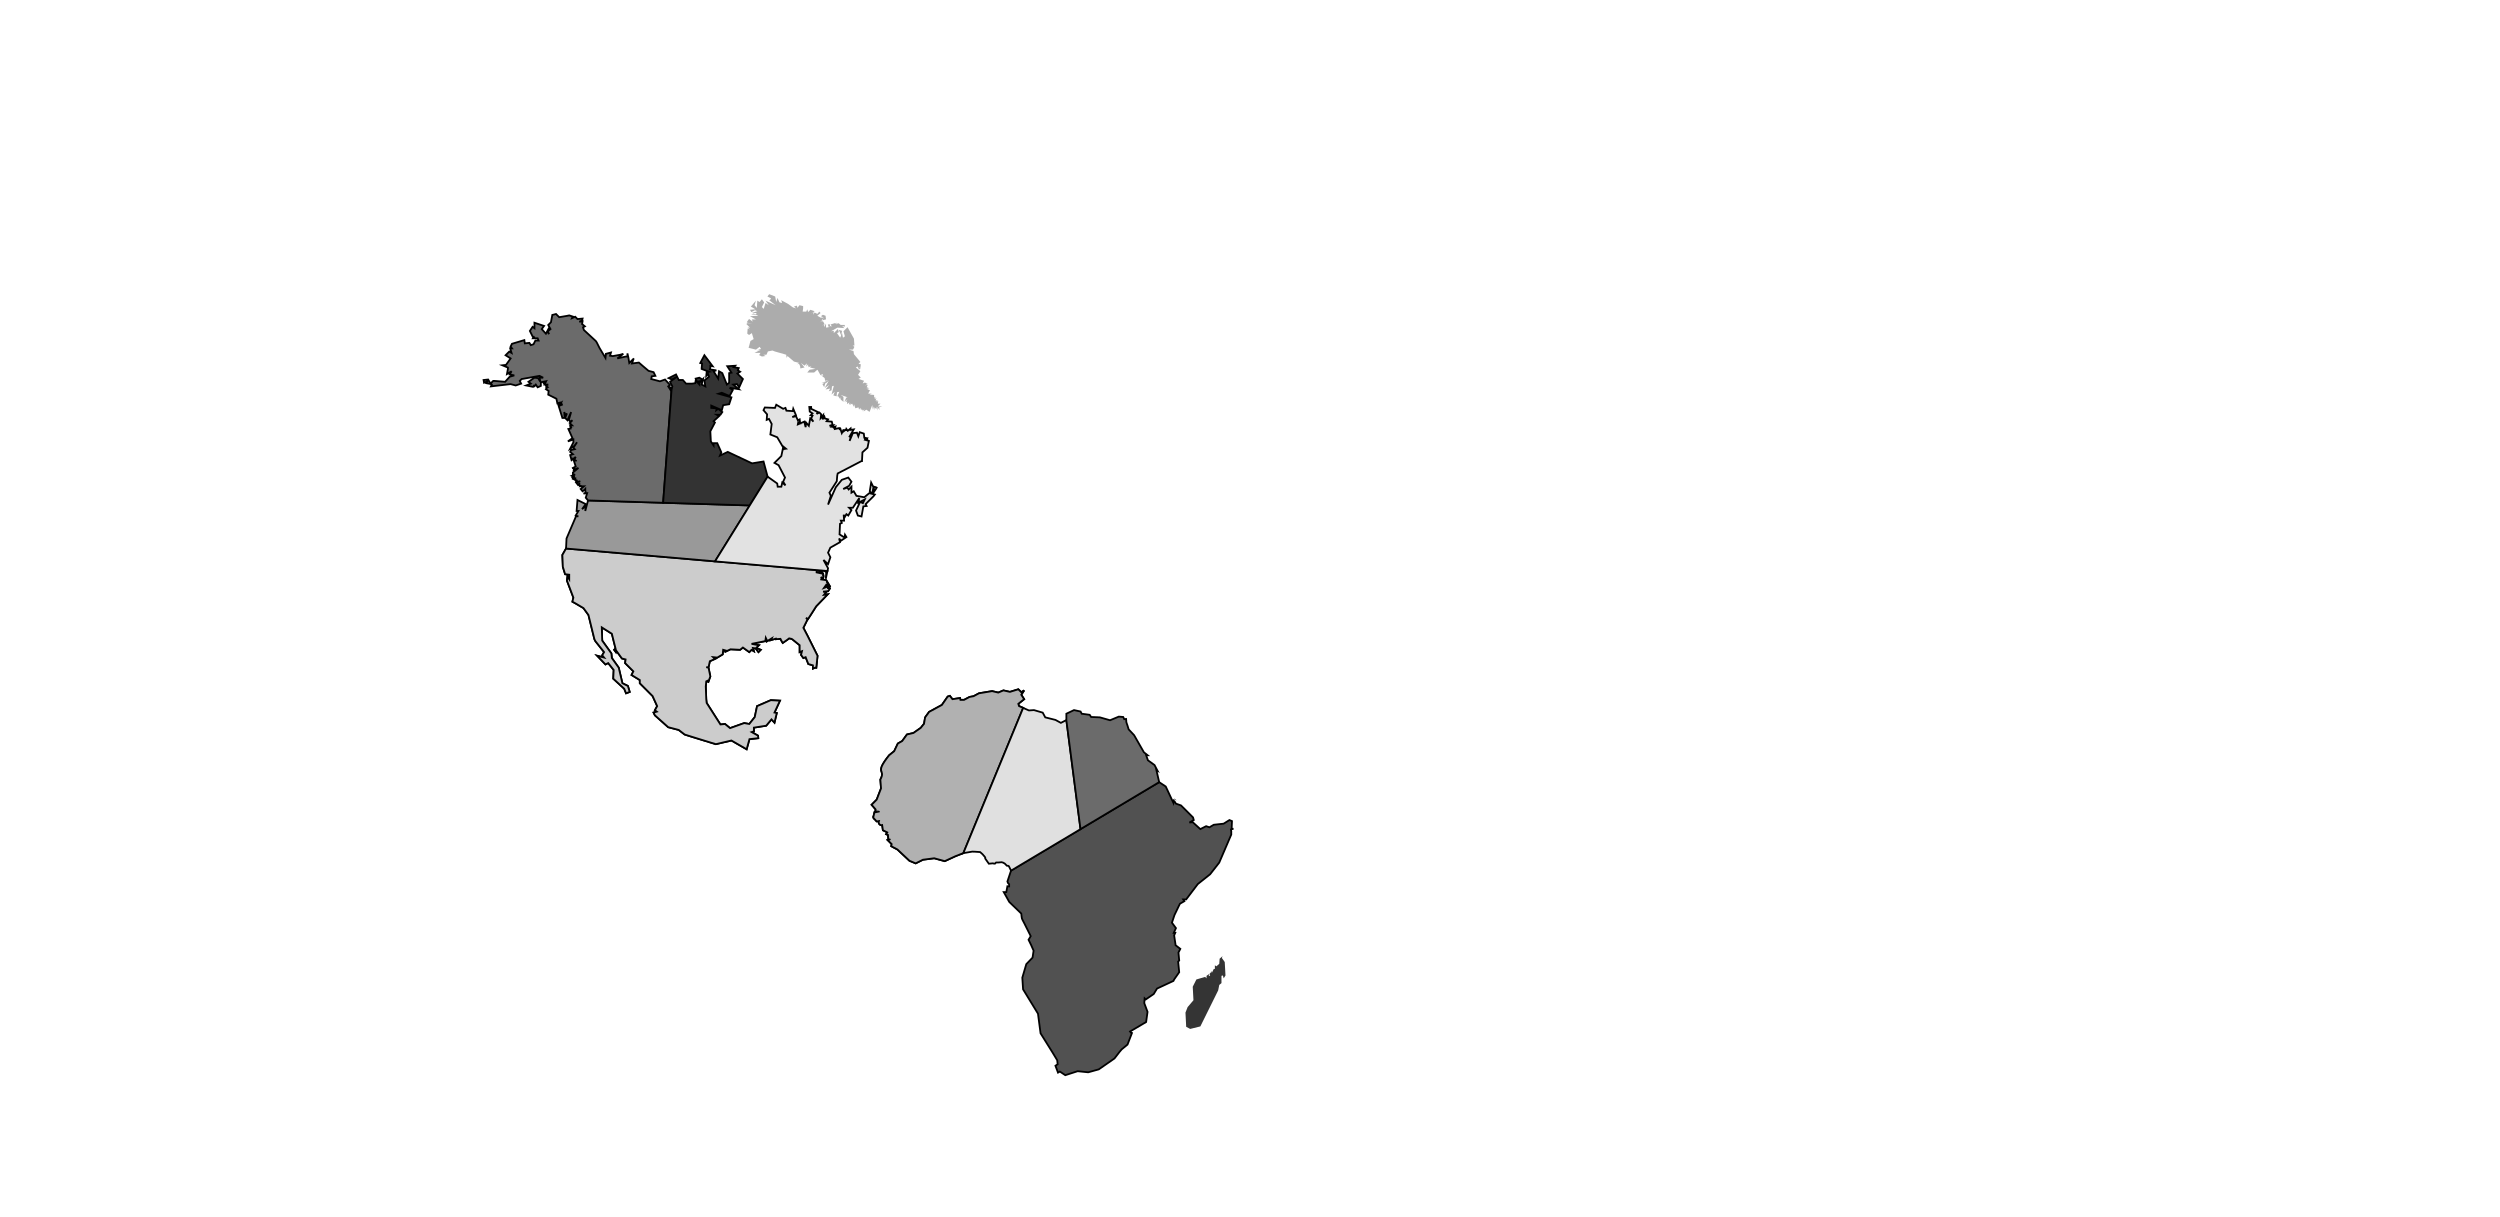 <svg x="0" y="0" width="1380" height="672" version="1.1" xmlns="http://www.w3.org/2000/svg" xmlns:xlink="http://www.w3.org/1999/xlink"><g fill="#acacac" id="NorthAmerica0"><path d="M424.597,162.394l-0.994,1.275l2.025,1.012l-0.506,0.769l-0.525,0.244l3.562,2.794l-5.569,-2.531l1.762,2.531l-1.762,-1.275l-1.031,3.3l-0.994,-1.031l1.256,-2.531l-1.256,-1.762l-1.275,1.538l-1.256,-0.769l-0.263,4.031l-1.256,-1.5l0.75,-2.531l-2.794,3.281l2.531,1.5l-0.225,0l-2.794,0.281l0.75,1.256l2.044,-1.031l1.256,0.525l-3.019,1.012l2.756,0l-0.769,0.75l-0.994,-0.487l-1.275,0.487l2.756,0.244l1.05,0.525l-4.556,0.244l3.281,1.762l-2.25,0l0.487,1.256l-2.025,-1.5l-1.256,1.762l0.263,0.263l2.756,0.75l-2.531,-0.506l-0.75,0.506l2.025,2.025l-1.275,0l1.275,1.031l-1.275,-0.525l-0.225,2.794l0.994,0.75l1.538,-1.031l0.994,3.3l-1.762,1.031l-1.031,3.788l4.05,1.012l2.025,-1.538l0.769,1.031l-2.288,0.994l2.288,-0.487l-3.544,1.762l3.281,0l-0.769,1.256l1.538,0.769l2.025,-0.263l-1.256,-0.731l1.762,0l0.769,-1.8l2.513,-0.506l1.275,0.506l6.319,1.8l0.244,1.762l0.487,-1.031l3.562,3.056l2.775,0.731l-1.012,0.769l1.012,-0.244l0.619,1.238l0.131,1.294l2.306,-0.525l-2.044,-2.531l2.044,1.538l1.256,-1.275l-0.263,1.762l0.994,-1.256l0,1.762l0.525,-0.994l0,0.75l1.275,-0.487l-0.769,0.731l3.038,0.769l-3.3,0.487l-1.256,1.538l3.788,0l1.762,-1.538l0.263,0.281l1.538,2.775l0.994,-0.75l0.506,0.994l-1.275,-0.244l2.025,1.519l0.263,1.519l1.781,-0.263l-3.806,1.519l2.025,-0.263l-1.519,0.769l0.994,1.762l0.769,-2.756l0,0.731l1.762,-1.5l-2.269,4.031l2.531,-1.762l-2.025,2.531l2.531,-0.506l-0.769,1.519l1.538,-0.525l0.263,-2.25l0.994,-0.263l-1.256,4.819l1.762,-1.538l-0.769,2.025l1.8,0.506l0.225,-2.269l1.275,-0.263l-1.275,2.794l0.506,-0.506l1.256,1.762l0.525,-1.256l-0.263,1.5l1.538,1.275l0,-2.775l-1.538,-1.031l3.806,1.275l-2.025,0.525l1.256,-0.263l-0.994,2.269l1.762,-1.519l-1.275,1.781l1.012,-0.506l0,1.5l1.256,-0.994l-0.244,1.256l1.275,-0.769l-1.031,1.031l1.538,-0.769l0.994,1.762l0,-1.519l0.769,2.288l1.762,-0.487l0.263,1.256l0.769,-1.031l0,1.275l0.225,-1.012l0.525,1.012l0.75,-0.244l-0.506,0.994l1.256,-1.256l-0.487,1.256l1.519,-0.994l1.762,1.256l1.5,-3.788l0.281,2.531l0.263,-1.8l0.487,2.044l0.244,-1.5l1.031,0.994l-0.263,-1.538l1.012,2.306l-0.263,-2.044l1.275,1.781l-0.263,-1.5l1.781,-0.544l-2.531,0l1.519,-1.5l-1.519,0l0.244,-1.519l-1.256,0.769l1.012,-1.012l-1.256,0l0.506,-1.256l-1.031,0.487l0.525,-1.256l-0.769,0.506l0,-1.538l-2.531,-0.225l1.275,-0.506l-2.025,0l0.994,-1.8l-1.5,-0.731l1.256,-0.263l-1.762,-0.263l1.275,-0.506l-1.031,0l0.506,-1.256l-1.5,0.263l1.5,-0.769l-1.5,-0.769l-1.275,0.506l0.769,-1.5l-3.056,-1.031l1.256,-0.731l-1.256,-1.275l-0.244,-0.263l1.275,-2.025l-2.531,-2.025l0.994,-0.506l0.769,1.538l0.994,-0.263l-1.256,-0.769l1.031,0.263l0.225,-2.025l-1.256,-0.244l1.031,-1.031l-3.562,-4.294l-0.244,-1.762l-2.531,-0.75l2.269,0l0.769,-1.538l-0.994,-0.731l0.994,0l-0.263,-3.806l-3.263,-5.812l-0.263,-0.506l-2.269,2.269l0.731,2.531l0,0.263l-0.225,0.244l-0.769,0.487l-0.506,-2.531l-0.469,1.163l0.469,-2.419l-1.762,-0.506l1.256,3.019l0,0.019l-0.525,1.256l-1.762,-2.531l1.031,-0.487l-0.525,-1.762l-2.269,2.25l0,-1.256l-1.519,0.263l3.544,-2.025l3.806,0.263l-1.275,-1.256l1.5,0.487l0,-0.994l-2.269,0l-1.256,-1.031l-0.263,0.506l-0.731,-0.75l0,1.012l-0.769,-0.769l-2.531,0.769l0.769,1.256l-0.769,-0.487l-0.506,0.75l0.244,-1.519l-1.256,0l0.487,1.519l-1.5,0.244l0,-2.269l-1.031,2.025l0,-1.256l-1.256,0.244l1.519,-0.506l-0.75,-1.538l-2.044,0.263l2.044,-0.487l-1.012,-0.506l1.275,-1.256l-0.769,1.256l2.025,-0.525l-0.263,-2.006l-1.5,-0.525l-1.031,0.769l1.538,0.769l-1.762,0l-1.8,-1.012l1.538,-1.256l0.263,-0.263l-0.769,-0.769l-0.506,0.769l-0.525,0.487l-1.5,-0.75l-0.769,1.256l0.263,-1.5l-1.781,0.994l2.025,-1.256l0.263,-0.244l-2.288,-0.75l-0.244,0.225l-1.031,1.031l-0.487,-1.538l-0.506,1.275l-2.025,0l0.263,-1.762l0,-1.275l-2.025,-0.487l-0.769,0.994l-0.244,0.506l-0.263,-0.75l-0.263,-0.525l-0.731,0.263l-0.769,0.263l1.256,1.012l-1.762,-0.506l-2.794,-2.025l-3.788,-2.025l0.506,1.256l0,0.263l-1.275,-0.263l-0.225,-0.225l-1.031,-2.306l-0.506,1.762l0,0.544l-0.263,-0.544l-0.487,-2.513l-3.3,-1.275z" data-paper-data="{&quot;id&quot;:&quot;NorthAmerica0&quot;}"/></g><g fill="#676767" stroke="#000000" id="NorthAmerica1"><path d="M394.678,309.872l-82.225,-7.078l-2.025,3.562l0.263,6.544l1.256,4.069l2.269,0.263l0,2.531l-0.994,-1.538l-0.263,2.269l3.544,9.375l-0.525,2.269l1.8,0.994l4.294,2.531l2.756,3.806l3.3,13.406l0.506,1.012l4.819,6.075l-1.031,1.762l1.031,1.256l-3.806,-0.994l4.575,4.781l1.5,-0.75l3.019,3.788l-0.225,4.819l6.056,5.569l1.012,2.513l2.006,-0.75l-0.994,-3.3l-3.038,-1.5l-2.025,-8.606l-3.788,-5.306l-0.263,-2.531l-5.062,-7.088l-0.244,-7.312l5.569,3.525l1.256,5.062l0.769,3.019l-0.019,0.037l-0.75,0.731l0.769,1.012l0,-1.688l0.244,0.938l3.281,4.537l2.025,0.525l-0.263,2.006l4.556,4.556l-0.994,2.025l4.556,2.794l0,1.762l7.069,7.088l2.513,5.55l-1.256,2.269l1.031,0.769l-1.762,0.506l0.731,1.519l7.35,6.562l5.812,1.519l3.281,2.531l4.05,1.275l13.144,4.05l8.606,-2.025l8.4,4.838l1.556,-5.588l4.856,-0.525l-0.113,-1.387l-3.506,-1.988l1.219,-0.412l-0.019,-2.044l6.806,-1.069l2.906,-3.487l1.669,1.781l1.256,-5.287l-1.256,-0.263l3.019,-6.562l-5.044,-0.263l-7.594,3.281l-1.275,6.056l-3.019,3.806l-2.794,-0.506l-7.819,2.794l-2.794,-2.288l-2.531,0.263l-7.594,-11.887l-0.225,-2.025l-0.263,-7.088l0.263,-2.794l1.5,-0.731l-0.506,1.5l1.256,-3.525l-0.994,-4.819l-1.256,-0.244l1.256,0l0.731,-3.3l2.794,-1.256l-0.994,-0.994l2.269,0.225l-0.769,0.506l3.788,-2.269l0.263,-2.531l1.781,0.506l-1.012,0.769l3.263,-1.538l5.325,0.263l1.538,-1.256l3.525,2.531l1.256,-1.275l1.275,0.769l-0.506,-1.762l1.5,0.225l1.538,2.044l1.256,-1.275l-2.531,-0.994l1.538,-1.538l-1.538,-0.263l-2.531,-0.487l7.594,-1.519l0.263,-1.781l0.731,1.519l-0.731,0.769l3.263,-2.025l-0.487,0.994l3.281,-0.994l-0.994,0.506l3.019,-0.244l0.506,0.994l0.769,1.275l2.531,-1.762l0.994,-0.769l1.256,0.263l0.506,0.244l4.05,3.281l0,3.806l1.275,-0.506l-0.506,2.025l1.275,1.762l1.256,-0.487l1.5,3.788l2.531,0.731l0,1.8l1.8,-0.769l0,0.769l0.731,-7.088l-5.569,-11.137l-2.25,-4.294l2.25,-4.575l-0.75,-0.994l1.031,0.769l1.5,-2.288l3.056,-4.8l6.319,-6.581l-2.025,0.263l1.256,-1.538l-1.762,-0.225l2.756,-0.263l1.031,-1.519l-0.769,-1.256l-0.263,1.5l-0.225,-1.256l-2.025,0.75l1.256,-1.762l1.256,0.506l-1.012,-2.269l2.025,3.038l-2.269,-3.806l-3.3,-0.487l1.781,0.225l-1.519,-1.5l1.275,1.012l0.244,-1.538l-0.244,-0.094l0,-1.163l-3.562,-0.75l0,-1.256z" data-paper-data="{&quot;id&quot;:&quot;NorthAmerica1&quot;}"/></g><g fill="#cccccc" stroke="#000000" id="NorthAmerica1"><path d="M394.678,309.872l-82.225,-7.078l-2.025,3.562l0.263,6.544l1.256,4.069l2.269,0.263l0,2.531l-0.994,-1.538l-0.263,2.269l3.544,9.375l-0.525,2.269l1.8,0.994l4.294,2.531l2.756,3.806l3.3,13.406l0.506,1.012l4.819,6.075l-1.031,1.762l1.031,1.256l-3.806,-0.994l4.575,4.781l1.5,-0.75l3.019,3.788l-0.225,4.819l6.056,5.569l1.012,2.513l2.006,-0.75l-0.994,-3.3l-3.038,-1.5l-2.025,-8.606l-3.788,-5.306l-0.263,-2.531l-5.062,-7.088l-0.244,-7.312l5.569,3.525l1.256,5.062l0.769,3.019l-0.019,0.037l-0.75,0.731l0.769,1.012l0,-1.688l0.244,0.938l3.281,4.537l2.025,0.525l-0.263,2.006l4.556,4.556l-0.994,2.025l4.556,2.794l0,1.762l7.069,7.088l2.513,5.55l-1.256,2.269l1.031,0.769l-1.762,0.506l0.731,1.519l7.35,6.562l5.812,1.519l3.281,2.531l4.05,1.275l13.144,4.05l8.606,-2.025l8.4,4.838l1.556,-5.588l4.856,-0.525l-0.113,-1.387l-3.506,-1.988l1.219,-0.412l-0.019,-2.044l6.806,-1.069l2.906,-3.487l1.669,1.781l1.256,-5.287l-1.256,-0.263l3.019,-6.562l-5.044,-0.263l-7.594,3.281l-1.275,6.056l-3.019,3.806l-2.794,-0.506l-7.819,2.794l-2.794,-2.288l-2.531,0.263l-7.594,-11.887l-0.225,-2.025l-0.263,-7.088l0.263,-2.794l1.5,-0.731l-0.506,1.5l1.256,-3.525l-0.994,-4.819l-1.256,-0.244l1.256,0l0.731,-3.3l2.794,-1.256l-0.994,-0.994l2.269,0.225l-0.769,0.506l3.788,-2.269l0.263,-2.531l1.781,0.506l-1.012,0.769l3.263,-1.538l5.325,0.263l1.538,-1.256l3.525,2.531l1.256,-1.275l1.275,0.769l-0.506,-1.762l1.5,0.225l1.538,2.044l1.256,-1.275l-2.531,-0.994l1.538,-1.538l-1.538,-0.263l-2.531,-0.487l7.594,-1.519l0.263,-1.781l0.731,1.519l-0.731,0.769l3.263,-2.025l-0.487,0.994l3.281,-0.994l-0.994,0.506l3.019,-0.244l0.506,0.994l0.769,1.275l2.531,-1.762l0.994,-0.769l1.256,0.263l0.506,0.244l4.05,3.281l0,3.806l1.275,-0.506l-0.506,2.025l1.275,1.762l1.256,-0.487l1.5,3.788l2.531,0.731l0,1.8l1.8,-0.769l0,0.769l0.731,-7.088l-5.569,-11.137l-2.25,-4.294l2.25,-4.575l-0.75,-0.994l1.031,0.769l1.5,-2.288l3.056,-4.8l6.319,-6.581l-2.025,0.263l1.256,-1.538l-1.762,-0.225l2.756,-0.263l1.031,-1.519l-0.769,-1.256l-0.263,1.5l-0.225,-1.256l-2.025,0.75l1.256,-1.762l1.256,0.506l-1.012,-2.269l2.025,3.038l-2.269,-3.806l-3.3,-0.487l1.781,0.225l-1.519,-1.5l1.275,1.012l0.244,-1.538l-0.244,-0.094l0,-1.163l-3.562,-0.75l0,-1.256z" data-paper-data="{&quot;id&quot;:&quot;NorthAmerica1&quot;}"/></g><g fill="#6c6c6c" stroke="#000000" id="NorthAmerica2"><path d="M450.772,314.7l3.3,1.5l-0.673,-1.274z" data-paper-data="{&quot;id&quot;:&quot;NorthAmerica2&quot;}"/></g><g fill="#717171" stroke="#000000" id="NorthAmerica3"><path d="M455.133,315.075l-2.073,-1.894l0.75,-3.038l-2.006,1.762l1.596,3.02z" data-paper-data="{&quot;id&quot;:&quot;NorthAmerica3&quot;}"/></g><g fill="#4c4c4c" stroke="#000000" id="NorthAmerica4"><path d="M455.133,315.075l0.964,0.881l-0.263,3.544l0.923,-4.285z" data-paper-data="{&quot;id&quot;:&quot;NorthAmerica4&quot;}"/></g><g fill="#999999" stroke="#000000" id="NorthAmerica5"><path d="M366.047,277.526l-41.444,-1.283l-1.538,5.812l0.263,-2.756l-2.025,1.762l2.025,-2.794l-4.556,-2.269l-0.487,6.056l0.994,0l-1.5,2.531l1.5,0.506l-1.256,-0.244l-5.306,12.394l-0.263,5.55l82.225,7.078l19.163,-30.866z" data-paper-data="{&quot;id&quot;:&quot;NorthAmerica5&quot;}"/></g><g fill="#989898" stroke="#000000" id="NorthAmerica6"><path d="M370.753,214.232l-0.906,-0.445l0.769,2.288z" data-paper-data="{&quot;id&quot;:&quot;NorthAmerica6&quot;}"/></g><g fill="#6b6b6b" stroke="#000000" id="NorthAmerica7"><path d="M370.616,216.075l-1.762,-2.794l0.994,-0.769l-2.756,-3.019l-2.794,0.994l-4.8,-1.256l0.244,-1.5l2.025,-0.263l-0.994,-2.044l-2.794,-0.731l-3.3,-2.794l-2.025,-1.762l-3.788,0.506l0.75,-2.269l0.263,-0.525l-0.487,0.525l-2.025,2.006l-0.506,-3.038l-0.525,-2.269l0,1.762l-1.012,0l-4.556,1.012l2.306,-1.762l0.994,-0.769l-1.762,0.525l-4.069,0.731l-1.5,-0.225l0.506,-1.762l-2.794,0.731l-0.225,2.288l-3.3,-5.55l-1.538,-3.056l-0.487,-0.731l-6.581,-6.094l-0.506,-1.5l1.031,-0.525l-1.538,-1.275l0.263,-1.5l-1.781,0.244l1.519,-0.731l0.263,-1.031l-2.794,0.263l-1.256,-1.275l-1.762,0.769l0.225,-0.525l0.525,-0.244l-2.288,-0.75l-1.256,0.263l-4.294,0.731l-1.762,-1.762l-0,0l-2.025,0.506l-0.769,4.05l-1.5,1.519l1.256,2.269l-1.519,1.275l0.75,1.519l-1.012,-1.519l1.012,-2.025l-1.762,3.281l-2.288,-2.531l1.256,-1.762l-5.287,-1.762l0,3.038l-1.031,-0.769l-1.5,2.269l1.762,3.544l0.769,-0.487l-0.769,0.994l2.531,0l0.506,1.256l-1.762,0l-1.031,2.044l-1.5,0.487l-0.769,-1.256l-2.531,0.263l-0.263,-1.8l-6.825,2.044l-0.75,1.519l0.75,0.994l-0.994,0l0.244,0.769l0.525,1.762l-1.275,-0.75l-2.025,2.025l2.775,1.762l-2.531,3.562l-2.006,0.225l3.038,1.275l0,0.75l-0.506,2.794l2.531,-1.519l-1.031,1.762l2.531,0.525l-2.531,0.731l-2.531,2.794l-5.812,-0.487l-0.75,0l-1.519,1.5l-1.275,-2.269l-2.531,0.263l0.263,1.5l1.781,-0.769l-0.506,1.031l2.756,0.506l0.263,0.263l-0.487,0.994l10.856,-1.256l2.794,0.75l3.019,-1.012l-0.769,-1.5l1.031,-1.031l9.863,-1.762l2.025,1.012l-2.025,0l0.487,2.269l-1.256,-2.025l-2.006,-0.244l-3.3,2.269l1.275,1.012l-2.531,1.012l3.788,0.769l0.769,-1.031l-0.263,1.031l0.994,-1.256l1.031,1.5l1.762,-0.769l0,-2.006l2.531,-0.525l-1.256,1.275l1.256,-0.506l-0.487,1.031l2.025,0l-1.275,0.487l0.75,0.769l-1.012,0l1.012,0.244l-0.75,1.031l1.5,0.994l-0.225,2.025l4.519,2.269l0.525,2.531l0.75,-0.244l1.256,-0.263l0.525,1.275l-1.256,0.487l0.731,-1.5l-1.5,1.012l2.269,7.312l1.256,0l-0.225,-3.263l0.731,1.762l0.769,-1.031l-1.012,2.531l1.275,1.275l2.025,-4.537l-1.256,4.294l0.731,0.994l1.256,-0.75l-1.5,1.519l1.275,1.275l-1.031,0l0.769,1.519l-0.769,-1.256l0.263,1.5l-1.256,0.263l2.25,5.044l-2.513,1.781l1.519,-0.506l1.519,-0.506l0,1.5l-1.781,3.562l2.288,-1.538l1.5,-2.025l-2.006,3.038l0.75,0.769l-2.006,0.487l-0.525,1.031l1.519,1.275l-1.519,0.487l0.769,2.794l2.288,-1.781l-0.769,1.519l1.275,0.769l-1.781,-1.031l1.275,4.05l-2.025,1.012l1.256,-0.506l-0.263,1.275l2.531,-1.012l-3.038,2.531l0,1.5l1.275,-0.506l-1.762,0.769l1.5,0.506l-1.762,0.263l2.531,0.769l-2.269,0l3.019,1.256l-0.994,0l0.506,0.731l2.025,-0.487l-2.288,0.75l1.012,1.275l1.012,-1.012l-0.769,1.012l1.238,0.506l-0.206,0.263l2.006,0l-1.781,1.5l1.031,1.256l1.012,-0.731l0.487,-0.525l0,0.75l0.263,1.275l-1.256,0.506l2.025,-0.244l-0.769,2.531l1.275,1.5l41.444,1.283z" data-paper-data="{&quot;id&quot;:&quot;NorthAmerica7&quot;}"/></g><g fill="#333333" stroke="#000000" id="NorthAmerica8"><path d="M366.047,277.526l47.794,1.479l9.875,-15.906l-2.25,-8.363l-6.338,1.031l-13.406,-6.319l-4.294,2.025l0.75,-1.781l-2.269,-5.062l-2.025,0l0,1.256l-1.5,-2.25l-0.281,-5.569l2.531,-4.819l-0.75,-0.731l3.019,-2.794l-1.256,-0.769l2.025,0l1.031,-1.5l-2.288,-1.8l-1.012,0.769l0.244,-0.994l-3.038,-0.263l0,-1.275l5.831,2.531l0.75,-2.756l3.3,-0.525l1.256,-3.806l-7.069,-1.988l1.762,-0.544l4.294,1.8l1.762,-3.3l-1.762,-1.256l5.044,0.769l-3.019,-2.531l2.025,-0.263l1.256,1.762l2.044,-4.556l-3.056,-3.038l1.519,-0.994l-1.256,-0.769l0.487,-1.256l-2.756,-0.506l0.731,-0.769l-4.294,0.263l2.288,3.544l-1.256,0.263l0,5.287l-1.256,1.031l-2.531,-6.319l-1.8,-1.031l-0.487,4.05l-2.531,-4.05l1.519,-0.506l-3.562,-0.506l0.263,-1.012l0,-1.012l1.275,0.263l-4.556,-6.075l-2.269,4.294l0.994,0.263l-0.225,2.531l0,0.487l4.031,1.538l-1.275,0.225l-0.225,2.044l0.994,-1.012l0.506,1.5l-2.531,2.044l0.506,3.281l-2.006,-0.994l0.731,-3.056l-0.994,1.031l0.263,-1.031l-1.275,-0.75l-2.025,0.506l0.769,1.762l1.256,-0.263l0,1.8l-2.025,-2.288l-0.263,1.519l-1.762,0.244l-3.3,0l-1.762,-2.006l-2.269,0l-1.519,-3.056l-4.05,2.025l1.781,0.769l2.775,-1.538l-3.806,2.794l1.275,2.531l-0.244,1.012l-0.125,-0.062z" data-paper-data="{&quot;id&quot;:&quot;NorthAmerica8&quot;}"/></g><g fill="#e2e2e2" stroke="#000000" id="NorthAmerica9"><path d="M413.841,279.006l-19.163,30.866l62.079,5.344l0.333,-1.546l-2.513,-4.556l2.513,2.288l1.275,-3.788l-1.275,-2.531l1.275,-2.794l5.325,-3.019l-0.506,-2.025l0.994,1.256l3.038,-2.025l-0.769,-1.275l-0.244,1.538l-2.775,-1.762l0.263,-5.831l0.994,-0.487l-0.506,-1.275l1.762,0l-0.225,-3.281l0.487,1.519l1.012,-1.8l1.031,0.769l1.762,-3.019l-1.275,-1.275l2.044,0l3.525,-5.325l-0.506,2.531l1.012,-0.487l2.513,-1.275l-0.994,2.025l-1.519,-0.75l-2.269,4.819l0.994,2.756l2.025,0.506l1.012,-5.569l1.781,-0.225l-0.525,-1.031l4.312,-4.294l0.75,-0.994l-1.238,-0.319l2.006,-2.981l0.263,-0.506l-0.506,-0.263l-1.031,-0.263l0,2.794l-0.769,0.506l0.525,-3.038l-1.256,-2.531l-0.769,4.8l1.425,1.444l-1.688,-0.412l-2.756,2.269l-4.331,-0.769l-1.5,-2.531l-1.256,0.769l0,-3.3l-1.538,1.538l-0.75,-1.012l-2.269,0.75l3.281,-1.762l1.275,-2.269l-1.762,-2.288l-3.562,1.256l-3.3,4.05l-4.294,9.619l1.538,-4.819l-0.769,-1.762l4.05,-6.319l0.244,-3.038l0.263,-1.256l13.144,-6.825l0.263,0l0.244,-4.819l2.794,-2.531l0.769,-3.788l-1.8,-0.506l1.256,-0.769l-1.988,0.525l1.256,-0.769l-1.256,-0.263l-0.263,-2.25l-2.269,-0.769l-0.769,2.269l-0.769,-2.006l-2.25,0.244l-1.8,4.294l1.256,-4.031l-1.5,2.025l2.531,-4.331l-1.762,0.263l0,-0.75l-1.519,1.256l-0.769,-0.994l-0.244,0.994l-0.263,-0.994l-0.056,0.544l-0.938,0.713l0,-1.031l-0.263,0.525l-0.769,1.519l-0.994,-3.038l0,1.256l-0.506,-0.994l-2.288,0.506l0.263,-1.275l-1.275,0.769l0.506,-0.769l-1.256,0l0.75,-0.75l-2.025,0.263l1.762,-0.544l-0.487,-1.762l-2.794,-0.225l0.75,-1.031l-1.762,-0.506l-0.263,-0.994l-0.994,1.5l0.263,-2.269l-1.275,1.5l0.244,-2.006l-0.994,-1.012l-1.538,0.75l0.769,-0.994l-3.788,-1.8l0,-0.994l-1.012,0l0.244,2.531l1.519,0.994l-1.012,1.031l1.012,0.244l-0.75,1.519l1.256,1.762l-1.762,-1.762l-0.769,4.069l-1.519,-1.8l-0.244,2.531l-0.769,-3.038l-3.525,1.538l0.244,-1.275l1.031,0.506l-0.281,-2.025l-0.994,0.506l-1.031,-2.269l-2.025,0.506l2.025,-1.012l-1.5,-3.562l-0.263,1.275l-3.525,-0.244l-0.525,-1.519l-1.275,0.487l-3.788,-2.25l-0.731,1.762l-5.588,-0.244l-0.731,1.5l1.988,2.288l-0.225,3.038l1.256,-0.506l1.5,2.775l-0.731,5.812l3.788,1.538l3.263,5.55l0,-0.487l1.538,1.256l-1.538,0.244l0,-1.012l-0.994,4.8l-3.788,3.788l2.269,1.275l3.544,6.825l-1.031,2.288l1.275,2.025l-1.762,-1.538l-0.506,2.269l-0.506,0l-1.519,0l-0.244,-1.762l-5.325,-3.788z" data-paper-data="{&quot;id&quot;:&quot;NorthAmerica9&quot;}"/></g><g fill="#515151" stroke="#000000" id="Africa0"><path d="M596.43,457.68l-38.333,22.898l-2.006,6.019l0.357,0.907l0.6,0.6l0,0.6l0,0.6l-0.6,0l-0.357,-0.082l-0.619,3.206l-1.406,0l3.038,5.438l6.638,6.431c0.415,3.439 0.017,2.116 1.594,5.213l3.619,7.237l-1.2,2.006l1.387,2.831l1.406,3.188l-0.581,3.844l-3.45,3.6l-2.194,7.463l0.412,6.431l8.231,13.444l1.425,10.838l6.412,10.275l2.794,4.612l0.225,2.194l-1.219,0.825l1.425,3.806l1.012,-0.6l3,2.006l6.825,-2.194l5.831,0.6l5.831,-1.613l8.662,-6.019l2.794,-3.619l1.219,-1.425l3.188,-2.625l2.625,-6.806l-0.412,0.581l-0.806,-0.994l8.869,-5.231l0.787,-5.606l-1.8,-4.819l0.188,-2.625l0.619,0.6l4.406,-3.019l1.819,-3l9.056,-4.219l0.394,-0.806l2.794,-4.013l-0.581,-5.831l0.581,-0.619l-0.412,-4.425l1.031,-2.006l-1.8,-1.387l-0.825,-0.619l0,-0.188l-0.787,-5.25l0.6,-1.387l-0.806,0l1.2,-2.625l-2.212,-3l1.406,-4.219l2.419,-5.044l0.6,-1.2l2.419,-1.387l-0.619,-0.994l1.631,0l6.431,-8.475l6.806,-5.419l5.025,-6.431l6.638,-15.469l0,-1.819l-0.188,-1.012l1.387,-0.375l-0.994,0l0.188,-4.219l-1.406,-0.6l-3.188,2.006l-5.456,0.6l-2.4,1.406l-1.819,-0.619l-3.206,1.613l-4.2,-3.825l-1.819,0.206l2.4,-1.387l-0.394,-1.425l-6.638,-6.638l-2.812,-0.994l-0.619,-1.012l-0.581,-0.581l-0.188,1.2l-4.237,-9.056l-3.638,-2.419z" data-paper-data="{&quot;id&quot;:&quot;Africa0&quot;}"/></g><g fill="#b4b4b4" stroke="#000000" id="Africa1"><path d="M564.787,390.758l-2.284,-1.004l-0.394,-1.238l3.225,-2.569l-1.594,-2.438l1.594,-2.4l-1.594,0.994l-1.631,-1.613l-4.631,1.425l-3.6,-0.806l-2.831,1.2l-3.394,-0.806l-7.256,1.2l-3,1.613l-2.194,0.394l-3.038,1.613l-2.006,0l-0.206,-0.994l-4.2,0.619l-1.425,-1.837l-1.2,0.394l-3.206,4.631l-7.05,3.825l-2.194,3.019l-0.619,3.6l-0.206,0.206l-1.613,2.006l-4.013,2.812l-3.581,0.825l-2.625,3.619l-2.419,1.387l-2.006,4.219l-2.794,2.25c-8.53,10.764 -1.548,7.284 -4.838,13.425l0.375,4.838l-2.4,6.225l-2.812,2.831l2.212,2.569l-0.206,1.631c2.531,-0.407 2.852,-0.372 0.113,-0.518l-0.507,0.331l-0.619,2.606l-0.074,0.063l0.074,0.518l0.526,0.682c0.355,0.116 0.419,0.355 0.6,0.6l0.693,0.724c0.403,-0.025 0.812,-0.098 1.2,-0.169c-0.502,1.561 0.952,2.484 1.819,2.194l0.412,2.831l1.2,0.581l1.2,0.619l-0.619,0.994l1.012,0.394l0.206,2.625c1.577,-0.321 0.599,-0.072 -0.394,0.206l2.212,2.212l-0.206,1.2l3.413,1.8l6.638,6.225l3.431,1.425l4.013,-2.006l6.225,-0.806l5.812,1.594l6.037,-2.794l4.219,-1.631z" data-paper-data="{&quot;id&quot;:&quot;Africa1&quot;}"/></g><g fill="#b1b1b1" stroke="#000000" id="Africa1"><path d="M564.787,390.758l-2.284,-1.004l-0.394,-1.238l3.225,-2.569l-1.594,-2.438l1.594,-2.4l-1.594,0.994l-1.631,-1.613l-4.631,1.425l-3.6,-0.806l-2.831,1.2l-3.394,-0.806l-7.256,1.2l-3,1.613l-2.194,0.394l-3.038,1.613l-2.006,0l-0.206,-0.994l-4.2,0.619l-1.425,-1.837l-1.2,0.394l-3.206,4.631l-7.05,3.825l-2.194,3.019l-0.619,3.6l-0.206,0.206l-1.613,2.006l-4.013,2.812l-3.581,0.825l-2.625,3.619l-2.419,1.387l-2.006,4.219l-2.794,2.25c-8.53,10.764 -1.548,7.284 -4.838,13.425l0.375,4.838l-2.4,6.225l-2.812,2.831l2.212,2.569l-0.206,1.631c2.531,-0.407 2.852,-0.372 0.113,-0.518l-0.507,0.331l-0.619,2.606l-0.074,0.063l0.074,0.518l0.526,0.682c0.355,0.116 0.419,0.355 0.6,0.6l0.693,0.724c0.403,-0.025 0.812,-0.098 1.2,-0.169c-0.502,1.561 0.952,2.484 1.819,2.194l0.412,2.831l1.2,0.581l1.2,0.619l-0.619,0.994l1.012,0.394l0.206,2.625c1.577,-0.321 0.599,-0.072 -0.394,0.206l2.212,2.212l-0.206,1.2l3.413,1.8l6.638,6.225l3.431,1.425l4.013,-2.006l6.225,-0.806l5.812,1.594l6.037,-2.794l4.219,-1.631z" data-paper-data="{&quot;id&quot;:&quot;Africa1&quot;}"/></g><g fill="#e0e0e0" stroke="#000000" id="Africa2"><path d="M531.772,470.922l4.876,-0.818l1.349,0.031l3.019,0.206c0.662,0.637 1.62,1.279 2.006,2.006l0.226,0.157l0.168,0.237l0.431,0.6l0.001,0.363l-0.001,0.237l2.006,2.831l2.194,-0.206l0.601,0.138l-0.188,-0.138l0.188,0.138l0.6,0l0.6,-0.6l1.2,0l1.837,-0.157l0.563,0.157l0.224,0.049l0.976,0.551l1.03,1.062l0.17,0.138l0.6,0l0.449,0.256l1.2,2.419l38.333,-22.898l-7.789,-60.108l-0.206,0l-2.831,1.444l-3,-1.631l-5.625,-1.406l-1.406,-2.606l-4.819,-1.406l-2.794,0.188l-3.173,-1.396z" data-paper-data="{&quot;id&quot;:&quot;Africa2&quot;}"/></g><g fill="#6b6b6b" stroke="#000000" id="Africa3"><path d="M596.43,457.68l43.436,-25.946l-1.575,-6.806l0.581,0.375l-1.575,-3l-3.638,-2.625l-0.994,-2.812l0.787,0l-2.025,-1.613l-5.4,-9.431l-3.019,-3.225l-0.731,-2.4c-0.008,-0.012 -0.011,-0.044 -0.019,-0.056c-0.041,-0.068 -0.073,-0.141 -0.094,-0.225c-0.138,-0.552 -0.469,-1.131 -0.469,-1.837l0,-0.3c0,-0.303 -0.047,-0.607 -0.094,-0.919l-1.013,0.131l-0.581,-1.219l-2.419,-0.206l-4.838,2.006l-5.606,-1.594l-4.838,-0.206l-0.806,-1.2l-4.406,-0.6l-0.619,-1.219l-3.619,-0.787l-4.219,2.006l0,3.6z" data-paper-data="{&quot;id&quot;:&quot;Africa3&quot;}"/></g><g fill="#a3a3a3" id="Africa4"><path d="M490.803,416.903l0.169,-0.244l-0.6,0.619z" data-paper-data="{&quot;id&quot;:&quot;Africa4&quot;}"/></g><g fill="#787878" id="Africa5"><path d="M524.103,383.866l0.037,0.075l0.113,-0.075c-0.049,0.003 -0.101,-0.002 -0.15,0z" data-paper-data="{&quot;id&quot;:&quot;Africa5&quot;}"/></g><g fill="#616161" id="Africa6"><path d="M648.134,440.772l0.188,0.825l1.2,0.188l-1.2,-1.012z" data-paper-data="{&quot;id&quot;:&quot;Africa6&quot;}"/></g><g fill="#343434" id="Africa7"><path d="M674.853,527.791l-1.613,1.406l-0.206,2.831l-1.594,1.387l-0.825,-0.581l0,2.006l-0.6,0l-1.181,2.4l0.188,-1.2l-1.406,1.613l0.394,0.806l-0.787,0.394l0.206,-1.2l-1.425,1.012l0,1.387l-0.787,-0.806l-4.819,1.425l-2.006,4.013l0.394,7.444l-3.225,3.806l-1.181,3.019l0.394,7.838l2.194,1.181l5.625,-1.387l9.844,-19.894l0.6,-3l1.219,-1.012l0,-4.013l0.787,-0.206l0.431,1.594l0.994,-1.594l-0.412,-7.425l-1.594,-2.231z" data-paper-data="{&quot;id&quot;:&quot;Africa7&quot;}"/></g></svg>